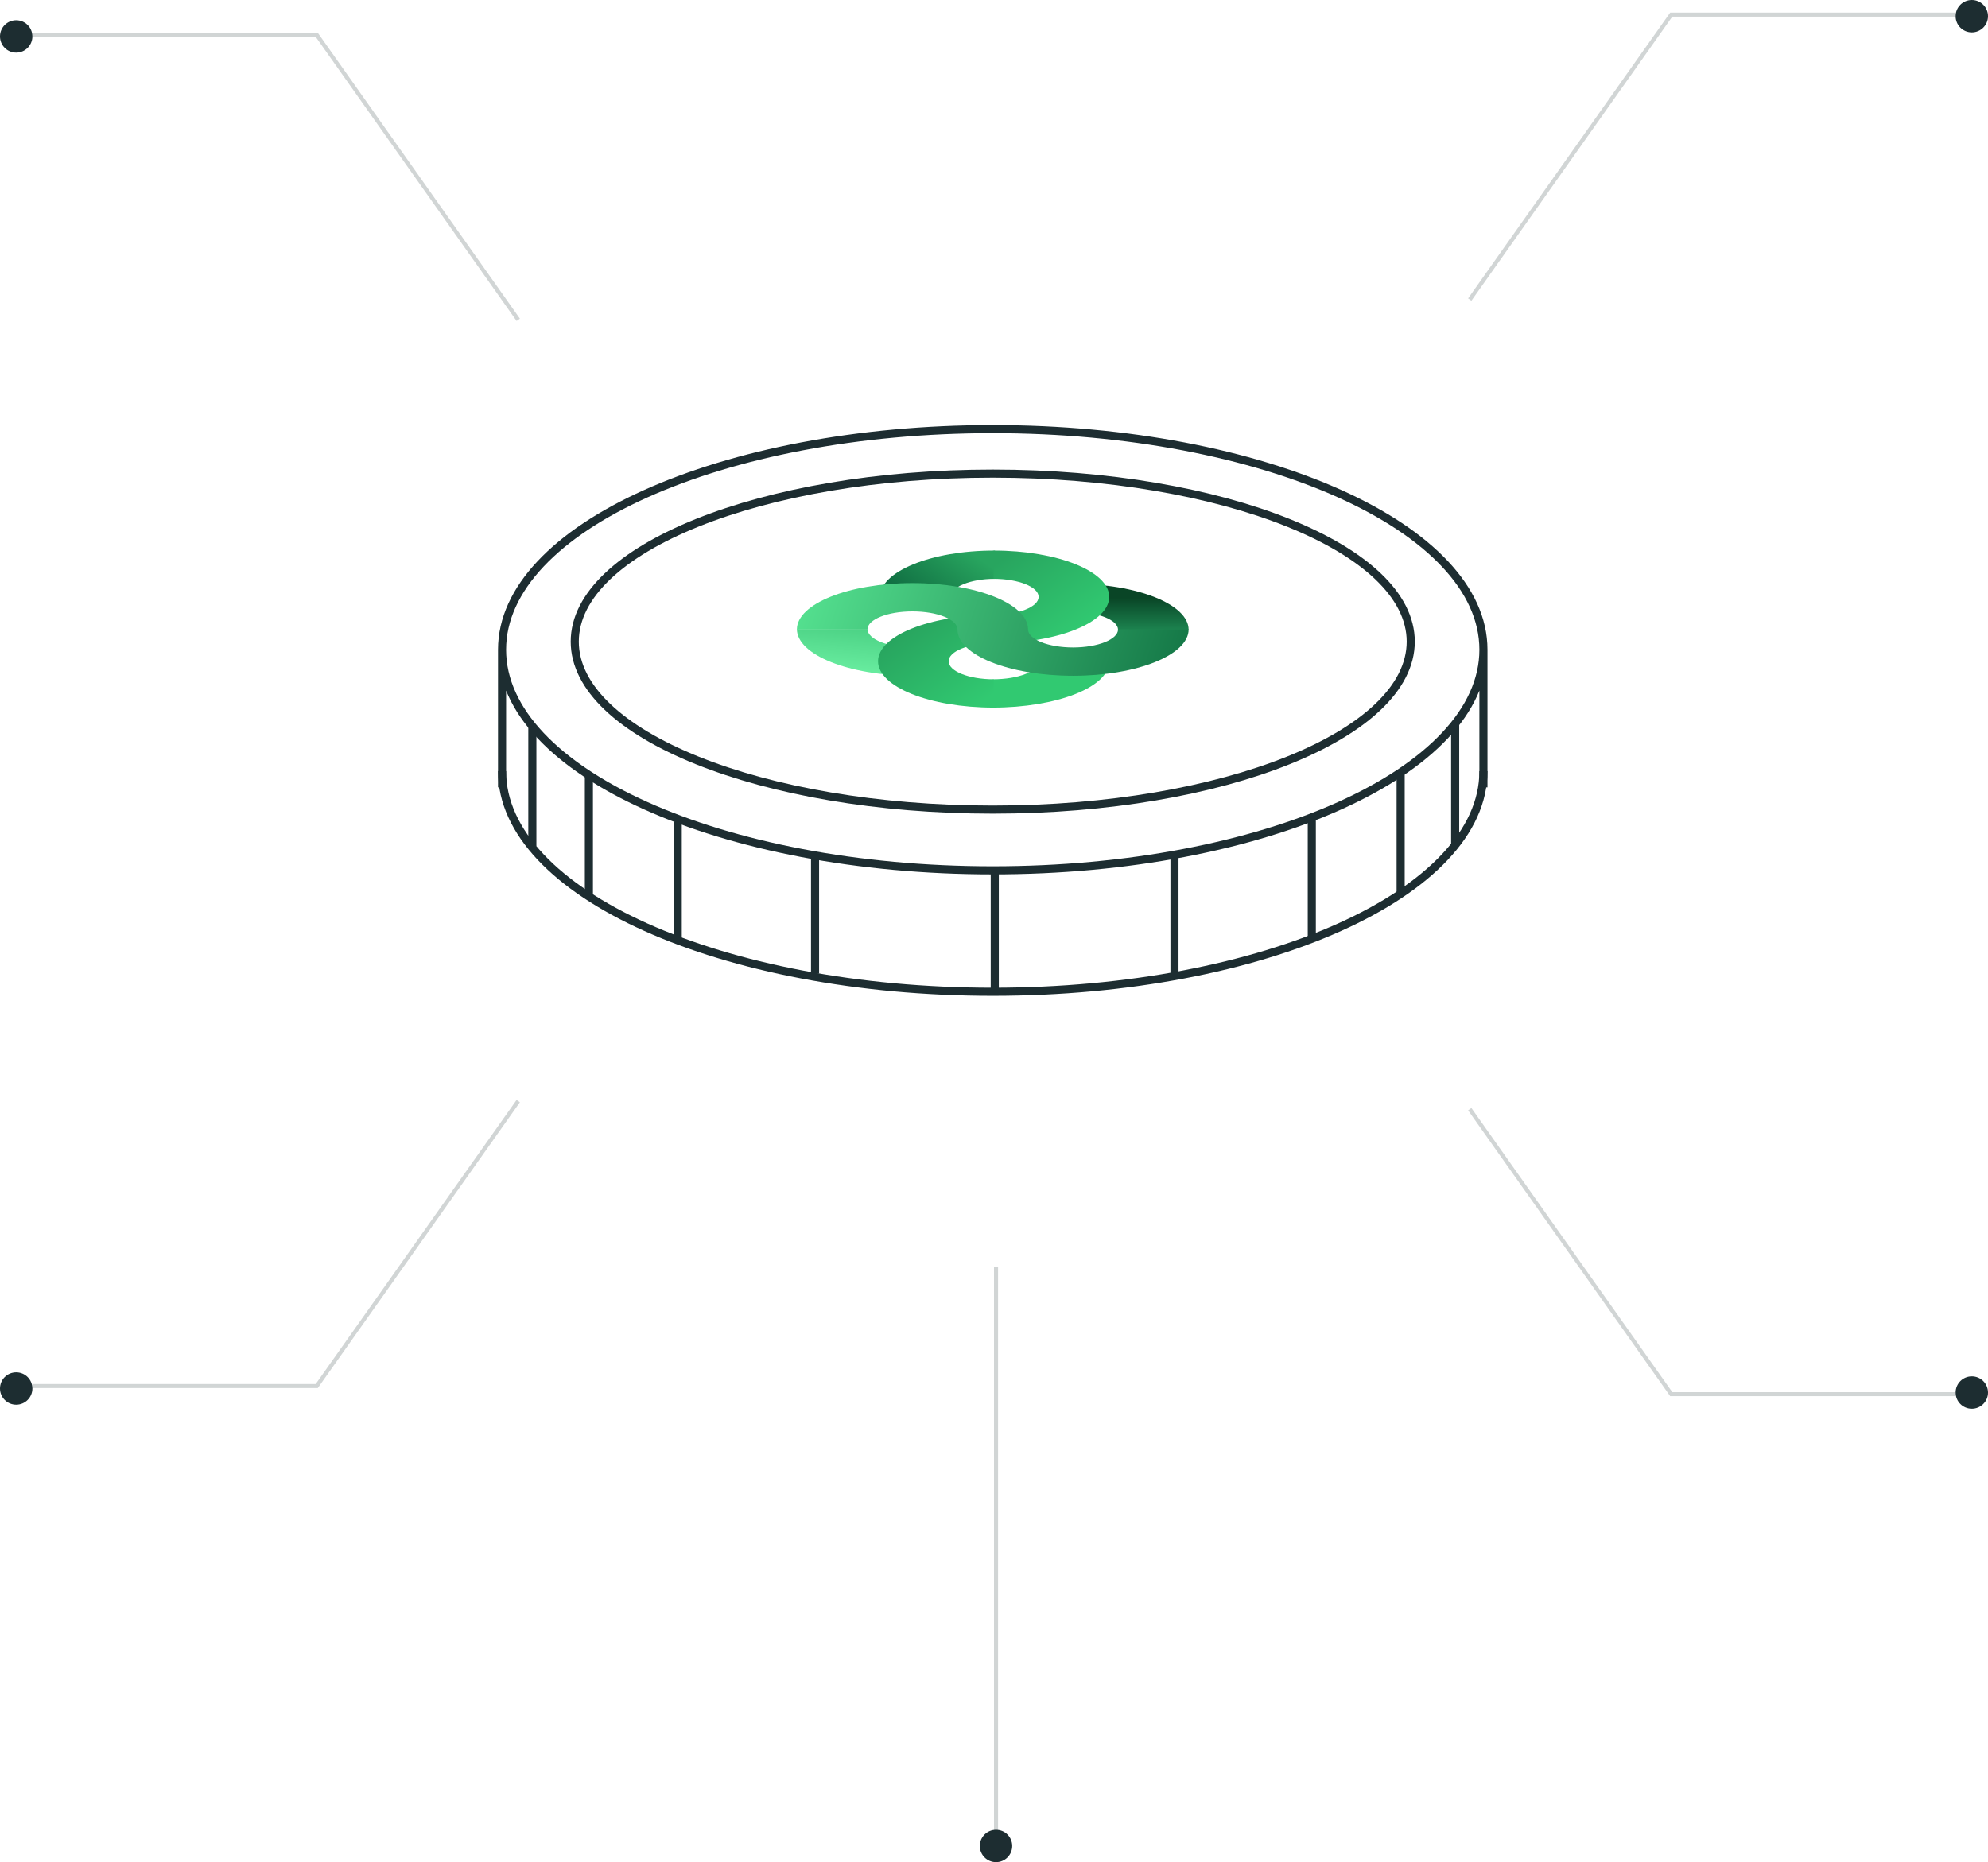 <svg width="491" height="460" viewBox="0 0 491 460" fill="none" xmlns="http://www.w3.org/2000/svg">
<path d="M366.382 160.5C366.382 190.6 312.123 215 245.191 215C178.259 215 124 190.6 124 160.5M366.382 160.5C366.382 130.4 312.123 106 245.191 106C178.259 106 124 130.4 124 160.5M366.382 160.5V194.5M124 160.5V194.5" stroke="#1D2D31" stroke-width="2"/>
<path d="M348.428 158.497C348.428 181.416 302.208 199.997 245.192 199.997C188.176 199.997 141.955 181.416 141.955 158.497C141.955 135.577 188.176 116.997 245.192 116.997C302.208 116.997 348.428 135.577 348.428 158.497Z" stroke="#1D2D31" stroke-width="2"/>
<path fill-rule="evenodd" clip-rule="evenodd" d="M245.193 167.809C251.627 167.809 256.525 165.779 256.525 163.44H273.958C273.958 169.784 260.892 174.8 245.193 174.8V167.809Z" fill="#31C971"/>
<path fill-rule="evenodd" clip-rule="evenodd" d="M276.136 155.575C276.136 153.164 271.252 151.205 265.24 151.205V144.214C280.88 144.214 293.569 149.303 293.569 155.575H276.136Z" fill="url(#paint0_linear)"/>
<path fill-rule="evenodd" clip-rule="evenodd" d="M214.249 155.4C214.249 157.907 219.328 159.944 225.581 159.944V166.935C209.7 166.935 196.816 161.768 196.816 155.4H214.249Z" fill="url(#paint1_linear)"/>
<path fill-rule="evenodd" clip-rule="evenodd" d="M245.627 142.991C239.795 142.991 234.732 144.955 234.732 147.535H217.299C217.299 141.24 229.808 136 245.627 136V142.991Z" fill="url(#paint2_linear)"/>
<path fill-rule="evenodd" clip-rule="evenodd" d="M256.523 147.448C256.523 144.989 251.542 142.991 245.41 142.991V136C261.17 136 273.956 141.128 273.956 147.448C273.956 153.768 261.17 158.895 245.41 158.895C239.278 158.895 234.296 160.893 234.296 163.352C234.296 165.811 239.278 167.809 245.41 167.809V174.8C229.65 174.8 216.863 169.672 216.863 163.352C216.863 157.032 229.65 151.905 245.41 151.905C251.542 151.905 256.523 149.907 256.523 147.448Z" fill="url(#paint3_linear)"/>
<path fill-rule="evenodd" clip-rule="evenodd" d="M225.363 151.031C219.231 151.031 214.249 153.028 214.249 155.487H196.816C196.816 149.167 209.603 144.04 225.363 144.04C241.123 144.04 253.91 149.167 253.91 155.487C253.91 157.947 258.891 159.944 265.023 159.944C271.155 159.944 276.137 157.947 276.137 155.487H293.57C293.57 161.808 280.783 166.935 265.023 166.935C249.263 166.935 236.476 161.808 236.476 155.487C236.476 153.028 231.495 151.031 225.363 151.031Z" fill="url(#paint4_linear)"/>
<path d="M131.48 179.5V209" stroke="#1D2D31" stroke-width="2"/>
<path d="M145.445 191.5V221" stroke="#1D2D31" stroke-width="2"/>
<path d="M167.389 203V232.5" stroke="#1D2D31" stroke-width="2"/>
<path d="M201.303 211V240.5" stroke="#1D2D31" stroke-width="2"/>
<path d="M245.689 215V244.5" stroke="#1D2D31" stroke-width="2"/>
<path d="M290.076 211V240.5" stroke="#1D2D31" stroke-width="2"/>
<path d="M323.99 202V231.5" stroke="#1D2D31" stroke-width="2"/>
<path d="M345.934 191V220.5" stroke="#1D2D31" stroke-width="2"/>
<path d="M359.4 179V208.5" stroke="#1D2D31" stroke-width="2"/>
<path d="M366.382 190.5C366.382 220.6 312.123 245 245.191 245C178.259 245 124 220.6 124 190.5" stroke="#1D2D31" stroke-width="2"/>
<path opacity="0.2" d="M483 3.609H412.765L363 74" stroke="#1D2D31"/>
<path opacity="0.2" d="M483 344.391H412.765L363 274" stroke="#1D2D31"/>
<circle r="4" transform="matrix(-1 0 0 1 487 344)" fill="#1D2D31"/>
<circle r="4" transform="matrix(-1 0 0 1 487 4)" fill="#1D2D31"/>
<circle r="4" transform="matrix(-1 0 0 1 246 456)" fill="#1D2D31"/>
<circle r="4" transform="matrix(-1 0 0 1 4 9)" fill="#1D2D31"/>
<path opacity="0.2" d="M8 342.391H78.235L128 272" stroke="#1D2D31"/>
<circle r="4" transform="matrix(-1 0 0 1 4 343)" fill="#1D2D31"/>
<path opacity="0.2" d="M246 453L246 313" stroke="#1D2D31"/>
<path opacity="0.2" d="M8 8.609H78.235L128 79" stroke="#1D2D31"/>
<defs>
<linearGradient id="paint0_linear" x1="275.046" y1="147.71" x2="275.046" y2="155.575" gradientUnits="userSpaceOnUse">
<stop stop-color="#094526"/>
<stop offset="1" stop-color="#1C834F"/>
</linearGradient>
<linearGradient id="paint1_linear" x1="218.586" y1="155.4" x2="217.358" y2="167.644" gradientUnits="userSpaceOnUse">
<stop stop-color="#4BD184"/>
<stop offset="1" stop-color="#6BEFA2"/>
</linearGradient>
<linearGradient id="paint2_linear" x1="222.529" y1="145.7" x2="233.017" y2="131.389" gradientUnits="userSpaceOnUse">
<stop stop-color="#117043"/>
<stop offset="1" stop-color="#28A55F"/>
</linearGradient>
<linearGradient id="paint3_linear" x1="245.628" y1="139.495" x2="260.765" y2="160.28" gradientUnits="userSpaceOnUse">
<stop stop-color="#28A55F"/>
<stop offset="1" stop-color="#31C971"/>
</linearGradient>
<linearGradient id="paint4_linear" x1="196.816" y1="144.04" x2="290.681" y2="175.543" gradientUnits="userSpaceOnUse">
<stop stop-color="#56E391"/>
<stop offset="1" stop-color="#137545"/>
</linearGradient>
</defs>
</svg>
